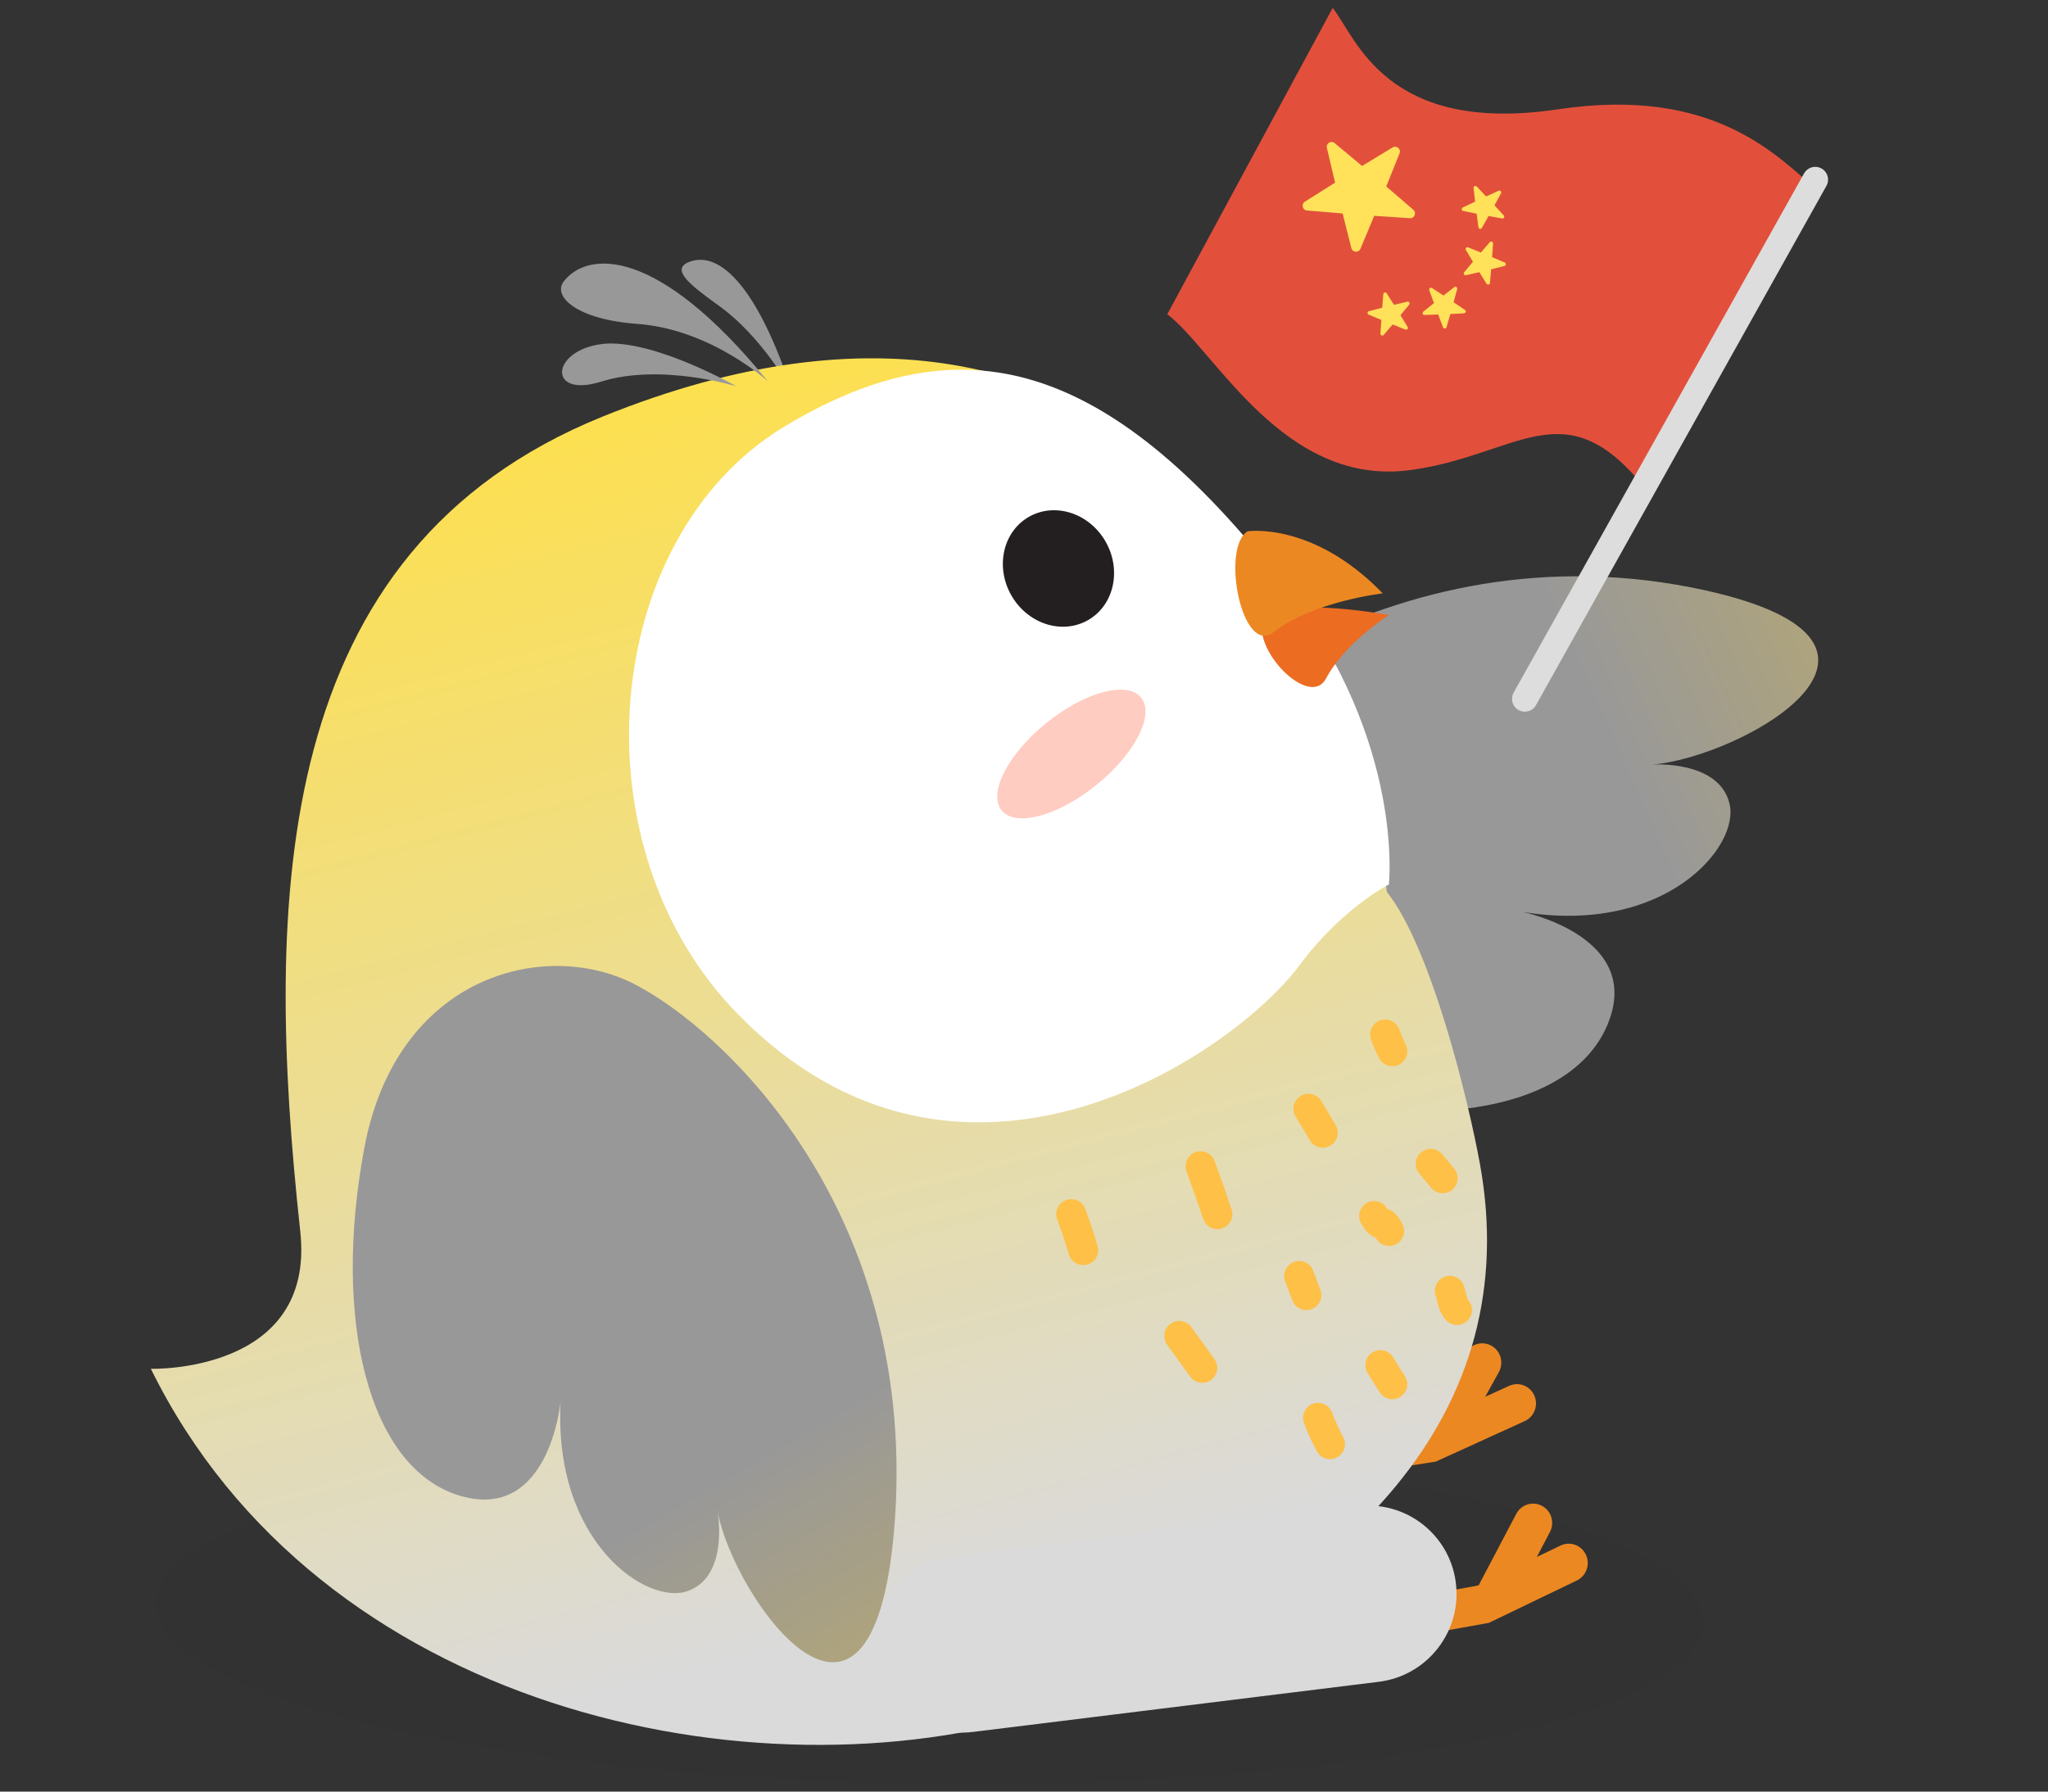 <svg width="80" height="70" viewBox="0 0 80 70" fill="none" xmlns="http://www.w3.org/2000/svg">
<rect x="0" y="0" width="80" height="70" fill="#333333" stroke="none"/>
<ellipse rx="30.218" ry="6.644" transform="matrix(-1 -0.013 -0.013 1 36.303 63.041)" fill="#262626" fill-opacity="0.05"/>
<path d="M43.2 30.938C44.665 29.105 53.541 20.501 66.069 22.952C76.321 24.982 68.044 29.601 64.531 29.873C64.531 29.873 67.135 29.686 67.555 31.385C67.993 33.05 65.07 36.545 59.479 35.632C59.479 35.632 64.265 36.598 62.778 40.07C61.291 43.542 55.281 44.363 48.566 42.334C41.852 40.306 41.702 32.753 43.2 30.938Z" fill="url(#paint0_linear_2079_36313)"/>
<path fill-rule="evenodd" clip-rule="evenodd" d="M53.814 57.464C53.408 57.528 53.028 57.246 52.965 56.833C52.903 56.421 53.182 56.035 53.588 55.971L55.663 55.645L55.737 55.611C55.748 55.586 55.76 55.561 55.773 55.537L57.249 52.87C57.45 52.507 57.905 52.378 58.264 52.582C58.622 52.786 58.75 53.246 58.549 53.61L58.016 54.573L58.952 54.147C59.327 53.976 59.767 54.146 59.935 54.526C60.103 54.907 59.935 55.354 59.559 55.525L56.179 57.065L56.087 57.107L55.988 57.123L53.814 57.464Z" fill="#EC8822"/>
<rect width="13.692" height="6.909" rx="3.455" transform="matrix(0.993 -0.116 0.115 0.994 40.456 50.789)" fill="#D7D7D7"/>
<path d="M30.948 15.32C30.948 15.32 29.811 13.149 27.991 11.881C26.982 11.148 26.25 10.573 26.838 10.27C27.996 9.725 29.52 10.994 30.948 15.32Z" fill="#989899"/>
<path d="M5.893 53.481C5.893 53.481 12.332 53.671 11.73 48.122C10.315 35.088 10.612 21.505 23.544 16.275C44.906 7.634 53.187 25.747 54.174 34.848C55.902 37.015 57.359 42.998 57.809 45.471C59.55 55.047 53.016 62.28 40.828 66.9C29.42 70.436 12.459 66.826 5.893 53.481Z" fill="url(#paint1_linear_2079_36313)"/>
<path d="M28.762 15.092C28.762 15.092 25.784 14.17 23.447 14.922C21.307 15.573 21.528 13.554 23.732 13.422C25.719 13.352 28.762 15.092 28.762 15.092Z" fill="#989899"/>
<path d="M29.999 14.905C29.999 14.905 27.8 12.881 24.925 12.657C22.523 12.49 21.572 11.577 22.021 10.995C22.918 9.832 25.631 9.538 29.999 14.905Z" fill="#989899"/>
<path d="M50.281 23.023C54.879 29.03 54.252 34.558 54.252 34.558C54.252 34.558 52.42 35.483 50.78 37.691C48.077 41.314 37.455 48.402 28.868 39.669C22.401 33.138 23.446 21.082 30.573 16.707C37.161 12.716 42.993 13.527 50.281 23.023Z" fill="white"/>
<ellipse cx="41.85" cy="29.46" rx="3.504" ry="1.557" transform="rotate(-38.961 41.85 29.46)" fill="#FFA895" fill-opacity="0.58"/>
<path d="M43.099 21.018C42.39 19.948 41.031 19.615 40.063 20.274C39.095 20.933 38.885 22.334 39.593 23.404C40.302 24.474 41.661 24.808 42.629 24.149C43.597 23.49 43.807 22.088 43.099 21.018Z" fill="#231F20"/>
<path d="M54.261 24.027C54.261 24.027 52.525 25.12 51.795 26.517C51.181 27.638 49.116 25.602 49.301 24.382C49.486 23.163 54.261 24.027 54.261 24.027Z" fill="#EC6C22"/>
<path d="M48.73 20.759C48.73 20.759 51.289 20.366 54.013 23.184C54.013 23.184 51.273 23.498 49.746 24.703C48.52 25.648 47.68 21.433 48.73 20.759Z" fill="#EC8822"/>
<path fill-rule="evenodd" clip-rule="evenodd" d="M55.892 63.815C55.487 63.887 55.101 63.613 55.03 63.202C54.959 62.791 55.23 62.399 55.635 62.327L57.702 61.956L57.776 61.92C57.786 61.895 57.797 61.87 57.81 61.845L59.23 59.148C59.423 58.78 59.874 58.641 60.237 58.837C60.6 59.033 60.738 59.491 60.544 59.859L60.031 60.834L60.958 60.387C61.33 60.208 61.774 60.369 61.95 60.746C62.126 61.123 61.967 61.573 61.595 61.752L58.248 63.365L58.157 63.409L58.058 63.426L55.892 63.815Z" fill="#EC8822"/>
<path d="M34.173 64.715C33.911 62.804 35.264 61.046 37.177 60.81L53.026 58.851C54.899 58.62 56.608 59.935 56.864 61.805C57.125 63.716 55.773 65.473 53.86 65.71L38.01 67.669C36.137 67.9 34.428 66.585 34.173 64.715Z" fill="#DADADA"/>
<path d="M24.744 38.432C28.233 40.197 35.983 47.383 34.923 59.821C34.032 70.003 28.667 62.444 28.032 59.057C28.032 59.057 28.489 61.569 26.881 62.157C25.309 62.759 21.602 60.286 21.899 54.754C21.899 54.754 21.466 59.509 17.933 58.43C14.401 57.351 12.968 51.595 14.231 44.852C15.494 38.11 21.254 36.667 24.744 38.432Z" fill="url(#paint2_linear_2079_36313)"/>
<path d="M41.844 47.439C42.02 47.907 42.172 48.367 42.312 48.843" stroke="#FEC047" stroke-width="1.171" stroke-linecap="round"/>
<path d="M46.898 45.567C47.126 46.189 47.345 46.812 47.554 47.439" stroke="#FEC047" stroke-width="1.171" stroke-linecap="round"/>
<path d="M51.111 43.32L51.672 44.256" stroke="#FEC047" stroke-width="1.171" stroke-linecap="round"/>
<path d="M54.106 40.418C54.187 40.651 54.279 40.856 54.387 41.073" stroke="#FEC047" stroke-width="1.171" stroke-linecap="round"/>
<path d="M46.065 52.196L46.964 53.444" stroke="#FEC047" stroke-width="1.171" stroke-linecap="round"/>
<path d="M50.749 49.854L51.03 50.603" stroke="#FEC047" stroke-width="1.171" stroke-linecap="round"/>
<path d="M53.678 47.511C54.037 48.127 53.924 47.47 54.264 48.097" stroke="#FEC047" stroke-width="1.171" stroke-linecap="round"/>
<path d="M55.886 45.473L56.354 46.035" stroke="#FEC047" stroke-width="1.171" stroke-linecap="round"/>
<path d="M51.486 55.396C51.624 55.763 51.773 56.093 51.954 56.426" stroke="#FEC047" stroke-width="1.171" stroke-linecap="round"/>
<path d="M53.919 53.336C54.071 53.589 54.229 53.837 54.387 54.085" stroke="#FEC047" stroke-width="1.171" stroke-linecap="round"/>
<path d="M56.634 50.435C56.711 50.675 56.747 51.015 56.915 51.184" stroke="#FEC047" stroke-width="1.171" stroke-linecap="round"/>
<path d="M60.865 4.27C66.98 3.356 69.454 6.108 71.092 7.535C70.132 9.649 66.161 15.994 64.249 19.057C61.099 15.143 59.299 17.8 55.094 18.366C50.139 19.033 47.471 13.707 45.597 12.278L52.059 0.309C52.992 1.495 54.14 5.276 60.865 4.27Z" fill="#E2503C"/>
<mask id="mask0_2079_36313" style="mask-type:alpha" maskUnits="userSpaceOnUse" x="45" y="0" width="27" height="20">
<path d="M60.865 4.27C66.98 3.356 69.454 6.108 71.092 7.535C70.132 9.649 66.161 15.994 64.249 19.057C61.099 15.143 59.299 17.8 55.094 18.366C50.139 19.033 47.471 13.707 45.597 12.278L52.059 0.309C52.992 1.495 54.14 5.276 60.865 4.27Z" fill="#00008B"/>
</mask>
<g mask="url(#mask0_2079_36313)">
<path d="M54.67 5.991L54.151 7.286L55.208 8.196C55.345 8.314 55.253 8.538 55.073 8.526L53.681 8.432L53.143 9.719C53.073 9.885 52.831 9.867 52.787 9.692L52.446 8.34L51.056 8.225C50.876 8.21 50.819 7.975 50.971 7.879L52.152 7.136L51.832 5.779C51.79 5.603 51.996 5.476 52.135 5.592L53.206 6.485L54.398 5.761C54.552 5.667 54.737 5.824 54.67 5.991Z" fill="#FFE15A"/>
<path d="M58.323 9.514L58.285 10.048L58.778 10.256C58.842 10.283 58.834 10.376 58.767 10.392L58.248 10.522L58.202 11.055C58.196 11.124 58.106 11.145 58.069 11.087L57.786 10.633L57.265 10.754C57.197 10.77 57.149 10.69 57.193 10.637L57.537 10.228L57.261 9.769C57.225 9.71 57.286 9.639 57.35 9.665L57.846 9.866L58.196 9.462C58.242 9.409 58.328 9.445 58.323 9.514Z" fill="#FFE15A"/>
<path d="M57.685 7.288L58.053 7.676L58.539 7.453C58.602 7.424 58.666 7.492 58.633 7.553L58.378 8.023L58.74 8.417C58.787 8.468 58.742 8.549 58.674 8.536L58.148 8.439L57.885 8.905C57.851 8.966 57.76 8.948 57.751 8.879L57.681 8.349L57.157 8.243C57.089 8.23 57.077 8.138 57.14 8.108L57.623 7.877L57.561 7.346C57.553 7.277 57.637 7.238 57.685 7.288Z" fill="#FFE15A"/>
<path d="M54.974 11.787L54.454 11.911L54.167 11.459C54.13 11.401 54.04 11.423 54.035 11.492L53.992 12.025L53.474 12.158C53.407 12.175 53.4 12.268 53.464 12.295L53.958 12.5L53.924 13.034C53.92 13.103 54.006 13.138 54.051 13.085L54.399 12.678L54.896 12.876C54.96 12.901 55.02 12.83 54.984 12.771L54.705 12.315L55.046 11.903C55.09 11.849 55.041 11.771 54.974 11.787Z" fill="#FFE15A"/>
<path d="M57.225 12.11L56.782 11.81L56.922 11.294C56.94 11.227 56.863 11.176 56.808 11.218L56.386 11.547L55.938 11.254C55.88 11.216 55.808 11.274 55.831 11.339L56.014 11.842L55.597 12.178C55.543 12.221 55.575 12.308 55.644 12.306L56.179 12.288L56.369 12.788C56.394 12.852 56.487 12.849 56.506 12.782L56.654 12.268L57.188 12.242C57.257 12.239 57.282 12.149 57.225 12.11Z" fill="#FFE15A"/>
</g>
<path d="M70.908 7.019L59.563 27.306" stroke="#DDDDDD" stroke-linecap="round"/>
<defs>
<linearGradient id="paint0_linear_2079_36313" x1="62.585" y1="28.719" x2="72.027" y2="24.522" gradientUnits="userSpaceOnUse">
<stop stop-color="#989899"/>
<stop offset="1" stop-color="#B1A579"/>
</linearGradient>
<linearGradient id="paint1_linear_2079_36313" x1="38.935" y1="62.161" x2="25.911" y2="12.353" gradientUnits="userSpaceOnUse">
<stop stop-color="#DADADA"/>
<stop offset="1" stop-color="#FFE047"/>
</linearGradient>
<linearGradient id="paint2_linear_2079_36313" x1="28.935" y1="57.043" x2="34.005" y2="65.793" gradientUnits="userSpaceOnUse">
<stop stop-color="#989899"/>
<stop offset="1" stop-color="#B1A579"/>
</linearGradient>
</defs>
</svg>
